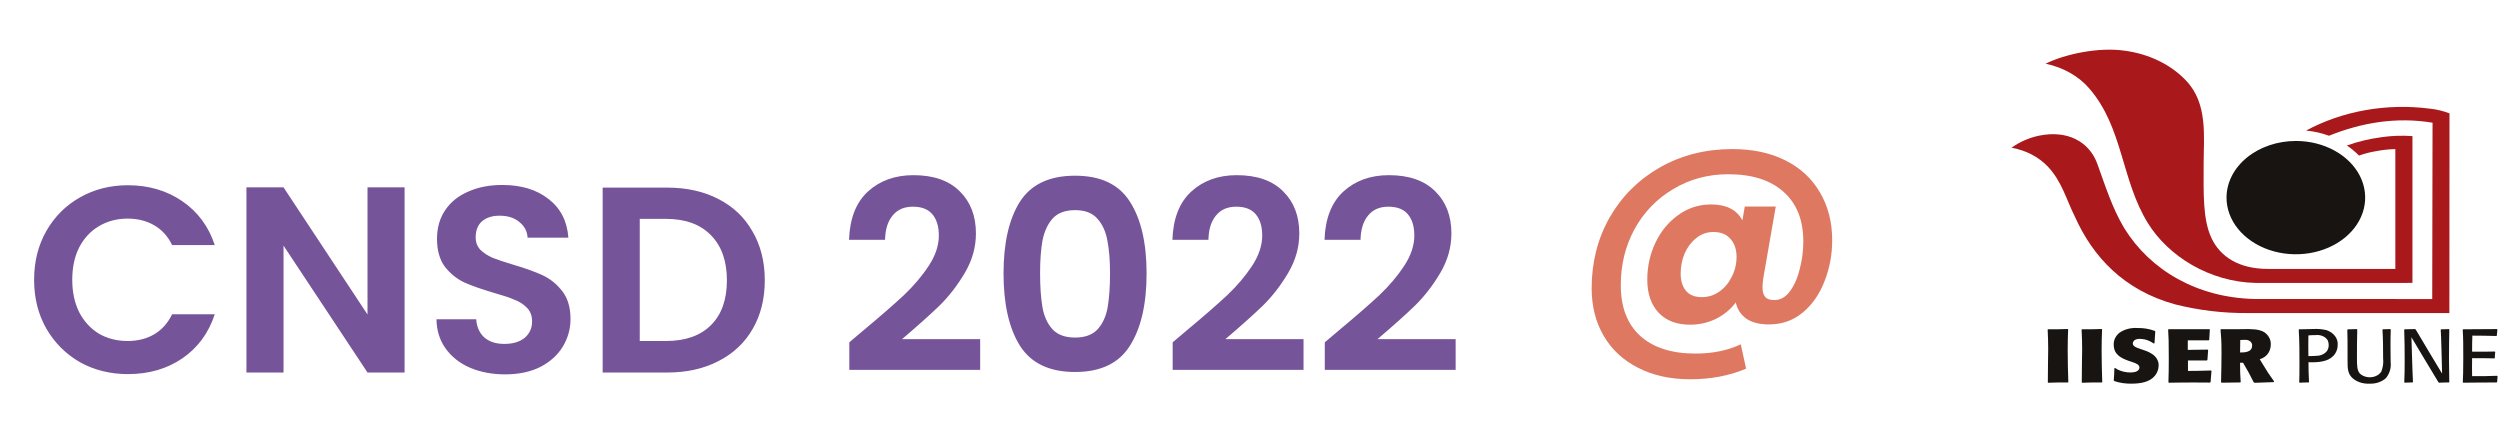 <svg width="302" height="54" viewBox="0 0 302 54" fill="none" xmlns="http://www.w3.org/2000/svg">
<path fill-rule="evenodd" clip-rule="evenodd" d="M277.338 17.028C278.994 17.028 280.613 17.429 281.991 18.181C283.368 18.933 284.442 20.002 285.076 21.252C285.71 22.503 285.876 23.879 285.553 25.206C285.23 26.534 284.432 27.753 283.261 28.71C282.09 29.668 280.597 30.32 278.973 30.584C277.348 30.848 275.664 30.712 274.134 30.195C272.604 29.677 271.295 28.799 270.375 27.674C269.455 26.549 268.963 25.226 268.963 23.872C268.968 22.058 269.851 20.319 271.421 19.037C272.99 17.754 275.118 17.032 277.338 17.028" fill="#171412"/>
<path fill-rule="evenodd" clip-rule="evenodd" d="M273.928 32.485C270.489 32.477 268.212 31.041 267.14 28.749C266.067 26.456 266.2 23.25 266.2 19.775C266.2 16.509 266.736 12.49 264.065 9.725C262.259 7.815 259.637 6.532 256.723 6.133C253.538 5.654 249.45 6.536 247.108 7.693C249.251 8.146 251.124 9.211 252.39 10.695C256.482 15.411 256.235 21.75 259.478 26.973C261.917 30.906 266.851 34.063 272.522 34.18L291.424 34.174V16.443C290.183 16.351 288.933 16.394 287.706 16.57C286.257 16.759 284.843 17.097 283.498 17.577C284.039 17.938 284.531 18.345 284.966 18.792C285.619 18.56 286.299 18.384 286.996 18.267C287.77 18.116 288.561 18.029 289.357 18.008V32.485" fill="#A9181B"/>
<path fill-rule="evenodd" clip-rule="evenodd" d="M271.507 37.816C268.534 37.84 265.574 37.484 262.735 36.763C256.528 35.048 252.816 31.002 250.657 26.196C249.641 24.173 249.077 21.935 247.417 20.165C246.326 18.989 244.762 18.166 243 17.841C243.943 17.155 245.069 16.659 246.289 16.394C249.691 15.685 252.367 17.06 253.361 19.803C254.311 22.425 255.162 25.158 256.616 27.573C259.749 32.634 265.381 35.953 272.341 36.117L293.813 36.125L293.852 14.824C289.488 14.09 285.226 14.824 281.348 16.398C280.468 16.076 279.534 15.865 278.578 15.773C282.982 13.394 288.318 12.45 293.532 13.126C294.353 13.213 295.152 13.405 295.899 13.697L295.884 37.818" fill="#A9181B"/>
<path fill-rule="evenodd" clip-rule="evenodd" d="M301.648 45.396C300.397 45.441 300.096 45.441 298.631 45.441C298.621 44.576 298.611 44.322 298.631 43.266C299.949 43.266 300.191 43.266 301.317 43.293L301.374 43.228C301.385 42.939 301.385 42.847 301.422 42.528L301.374 42.465C300.191 42.484 299.823 42.492 298.631 42.484C298.631 41.644 298.631 41.382 298.661 40.543C299.892 40.551 300.308 40.551 301.559 40.588L301.618 40.525C301.637 40.197 301.656 40.087 301.685 39.815L301.627 39.752C299.843 39.77 299.465 39.77 297.555 39.778L297.497 39.841C297.564 40.89 297.564 41.762 297.564 43.291C297.564 44.956 297.535 45.447 297.507 46.165L297.555 46.231C299.397 46.213 299.697 46.202 301.588 46.202L301.656 46.14C301.676 45.829 301.676 45.766 301.704 45.458L301.648 45.396ZM295.867 45.757C295.847 44.903 295.837 44.036 295.837 43.182C295.837 42.063 295.857 40.927 295.877 39.816L295.817 39.752C295.432 39.77 295.334 39.779 294.897 39.779L294.839 39.841C294.877 40.471 294.887 40.681 294.926 42.109L295.004 45.129L293.802 43.136C293.16 42.08 292.482 40.924 291.823 39.815L291.726 39.752C291.173 39.77 291.076 39.77 290.476 39.778L290.428 39.841C290.476 41.078 290.485 42.327 290.485 43.565C290.485 44.429 290.476 45.303 290.436 46.166L290.494 46.232C290.804 46.209 291.115 46.199 291.426 46.203L291.485 46.141C291.463 45.767 291.463 45.747 291.436 44.994C291.426 44.612 291.406 44.239 291.396 43.856L291.299 40.735L292.832 43.301C293.415 44.255 293.987 45.212 294.557 46.166L294.635 46.232C295.217 46.203 295.256 46.203 295.828 46.203L295.877 46.141L295.867 45.757ZM288.743 39.752C288.358 39.77 288.297 39.77 287.851 39.779L287.803 39.841C287.871 40.879 287.881 42.216 287.881 43.273C287.94 43.816 287.867 44.363 287.667 44.883C287.548 45.07 287.375 45.229 287.163 45.348C286.952 45.467 286.707 45.542 286.452 45.566C286.197 45.59 285.938 45.563 285.699 45.487C285.459 45.411 285.246 45.288 285.078 45.13C284.739 44.756 284.721 44.201 284.721 43.294C284.721 42.41 284.721 40.763 284.758 39.818L284.709 39.755C284.226 39.773 284.158 39.773 283.624 39.782L283.556 39.844C283.584 41.027 283.584 41.184 283.584 42.501V43.429C283.584 44.494 283.584 45.041 284.108 45.605C284.366 45.856 284.693 46.053 285.062 46.182C285.431 46.311 285.832 46.366 286.233 46.345C286.606 46.362 286.98 46.31 287.326 46.193C287.672 46.075 287.98 45.896 288.229 45.667C288.674 45.103 288.872 44.433 288.792 43.766L288.782 42.947C288.772 42.265 288.772 41.974 288.772 41.584C288.772 40.865 288.782 40.647 288.802 39.819L288.743 39.752ZM278.854 43.017C278.854 42.608 278.842 42.198 278.842 41.789C278.842 41.362 278.854 40.935 278.854 40.517C279.143 40.49 279.434 40.478 279.725 40.48C280.021 40.444 280.322 40.486 280.586 40.601C280.85 40.715 281.062 40.896 281.191 41.116C281.271 41.297 281.31 41.488 281.306 41.681C281.312 41.907 281.256 42.131 281.141 42.336C281.015 42.529 280.827 42.69 280.599 42.804C280.37 42.917 280.108 42.979 279.841 42.982C279.58 43.01 279.182 43.01 278.854 43.018V43.017ZM278.93 46.141C278.872 45.03 278.872 44.739 278.863 43.756C278.998 43.756 279.124 43.764 279.299 43.764C280.454 43.764 281.54 43.575 282.102 42.691C282.297 42.375 282.396 42.026 282.392 41.672C282.425 41.295 282.312 40.918 282.069 40.596C281.825 40.274 281.463 40.023 281.035 39.879C280.515 39.759 279.974 39.713 279.435 39.743L278.793 39.761C278.619 39.761 277.89 39.78 277.736 39.78L277.688 39.842C277.775 41.226 277.775 42.675 277.775 44.084C277.775 45.15 277.766 45.594 277.746 46.167L277.804 46.233C278.158 46.208 278.514 46.198 278.87 46.204L278.93 46.141Z" fill="#171412"/>
<path fill-rule="evenodd" clip-rule="evenodd" d="M270.623 41.064C270.751 41.064 271.039 41.056 271.169 41.056C271.287 41.043 271.408 41.052 271.521 41.083C271.634 41.114 271.738 41.166 271.823 41.234C271.908 41.303 271.973 41.386 272.013 41.478C272.053 41.57 272.067 41.669 272.054 41.766C272.054 42.595 271.004 42.586 270.601 42.577L270.623 41.064ZM270.961 43.817L271.649 45.021L272.241 46.168L272.36 46.243L274.67 46.16L274.713 46.077L273.97 45.011L272.976 43.397C273.214 43.326 273.432 43.217 273.618 43.076C273.803 42.935 273.952 42.766 274.057 42.577C274.228 42.274 274.314 41.944 274.309 41.611C274.324 41.335 274.264 41.059 274.131 40.805C273.999 40.551 273.798 40.325 273.543 40.142C272.91 39.732 271.914 39.741 270.833 39.759L270.264 39.77H268.294L268.239 39.815C268.316 40.662 268.359 41.191 268.359 42.647C268.359 43.824 268.327 45 268.304 46.177L268.359 46.229L270.612 46.2L270.676 46.148C270.612 45.155 270.599 44.917 270.599 43.823L270.961 43.817ZM266.579 43.543L266.655 43.49L266.742 42.296L266.678 42.231L264.284 42.267V41.109H266.809L266.873 41.064L266.949 39.805L266.895 39.77H261.977L261.912 39.823C261.966 40.751 261.989 41.125 261.989 43.314C261.989 44.553 261.978 45.118 261.946 46.166L261.999 46.232C263.037 46.223 263.661 46.203 264.864 46.203C265.191 46.203 265.442 46.215 266.94 46.215L267.039 46.158L267.147 44.809L267.083 44.754C265.957 44.791 265.157 44.809 264.306 44.809V43.541L266.579 43.543ZM255.416 44.482C255.406 45.148 255.394 45.256 255.34 45.951L255.428 46.041C256.073 46.254 256.765 46.358 257.461 46.345C258.565 46.345 259.68 46.168 260.325 45.376C260.604 45.019 260.756 44.606 260.763 44.182C260.775 43.94 260.724 43.698 260.615 43.472C260.506 43.246 260.34 43.042 260.129 42.871C259.792 42.622 259.4 42.427 258.973 42.297L258.372 42.088C258.131 42.005 257.64 41.841 257.64 41.493C257.642 41.414 257.665 41.335 257.706 41.263C257.748 41.191 257.807 41.126 257.88 41.074C258.065 40.968 258.29 40.919 258.514 40.938C258.926 40.945 259.329 41.038 259.683 41.21C259.853 41.294 260.014 41.389 260.165 41.493L260.264 41.456L260.358 40.033L260.313 39.98C259.66 39.732 258.946 39.61 258.226 39.624C257.834 39.596 257.439 39.631 257.063 39.728C256.688 39.825 256.34 39.981 256.039 40.189C255.802 40.38 255.618 40.609 255.497 40.862C255.376 41.115 255.322 41.386 255.339 41.657C255.339 42.906 256.366 43.299 257.122 43.582L257.667 43.763C257.995 43.883 258.444 44.037 258.444 44.393C258.444 44.55 258.346 44.995 257.362 44.995C256.793 44.997 256.236 44.865 255.757 44.613C255.673 44.566 255.592 44.513 255.516 44.456L255.416 44.482ZM253.952 46.161C253.91 44.885 253.874 43.582 253.874 42.297C253.874 41.248 253.897 40.7 253.931 39.789L253.887 39.744C252.815 39.78 252.586 39.78 251.512 39.772L251.458 39.817C251.501 40.791 251.523 41.385 251.523 42.187C251.523 42.707 251.511 43.226 251.5 43.746C251.489 44.557 251.478 45.368 251.478 46.189L251.522 46.235C252.605 46.198 252.867 46.198 253.906 46.206L253.952 46.161ZM249.853 46.161C249.81 44.885 249.777 43.582 249.777 42.297C249.777 41.248 249.799 40.7 249.831 39.789L249.788 39.744C248.716 39.78 248.488 39.78 247.413 39.772L247.358 39.817C247.401 40.791 247.422 41.385 247.422 42.187C247.422 42.707 247.412 43.226 247.4 43.746C247.389 44.557 247.378 45.368 247.378 46.189L247.421 46.235C248.504 46.198 248.766 46.198 249.805 46.206L249.853 46.161Z" fill="#171412"/>
<g filter="url(#filter0_d_44_376)">
<path d="M4.12 29.8C4.12 27.603 4.611 25.64 5.592 23.912C6.595 22.163 7.949 20.808 9.656 19.848C11.384 18.867 13.315 18.376 15.448 18.376C17.944 18.376 20.131 19.016 22.008 20.296C23.885 21.576 25.197 23.347 25.944 25.608H20.792C20.28 24.541 19.555 23.741 18.616 23.208C17.699 22.675 16.632 22.408 15.416 22.408C14.115 22.408 12.952 22.717 11.928 23.336C10.925 23.933 10.136 24.787 9.56 25.896C9.005 27.005 8.728 28.307 8.728 29.8C8.728 31.272 9.005 32.573 9.56 33.704C10.136 34.813 10.925 35.677 11.928 36.296C12.952 36.893 14.115 37.192 15.416 37.192C16.632 37.192 17.699 36.925 18.616 36.392C19.555 35.837 20.28 35.027 20.792 33.96H25.944C25.197 36.243 23.885 38.024 22.008 39.304C20.152 40.563 17.965 41.192 15.448 41.192C13.315 41.192 11.384 40.712 9.656 39.752C7.949 38.771 6.595 37.416 5.592 35.688C4.611 33.96 4.12 31.997 4.12 29.8ZM48.874 41H44.395L34.251 25.672V41H29.77V18.632H34.251L44.395 33.992V18.632H48.874V41ZM61.014 41.224C59.456 41.224 58.048 40.957 56.79 40.424C55.552 39.891 54.571 39.123 53.846 38.12C53.12 37.117 52.747 35.933 52.726 34.568H57.526C57.59 35.485 57.91 36.211 58.486 36.744C59.083 37.277 59.894 37.544 60.918 37.544C61.963 37.544 62.784 37.299 63.382 36.808C63.979 36.296 64.278 35.635 64.278 34.824C64.278 34.163 64.075 33.619 63.67 33.192C63.264 32.765 62.752 32.435 62.134 32.2C61.536 31.944 60.704 31.667 59.638 31.368C58.187 30.941 57.003 30.525 56.086 30.12C55.19 29.693 54.411 29.064 53.75 28.232C53.11 27.379 52.79 26.248 52.79 24.84C52.79 23.517 53.12 22.365 53.782 21.384C54.443 20.403 55.371 19.656 56.566 19.144C57.76 18.611 59.126 18.344 60.662 18.344C62.966 18.344 64.832 18.909 66.262 20.04C67.712 21.149 68.512 22.707 68.662 24.712H63.734C63.691 23.944 63.36 23.315 62.742 22.824C62.144 22.312 61.344 22.056 60.342 22.056C59.467 22.056 58.763 22.28 58.23 22.728C57.718 23.176 57.462 23.827 57.462 24.68C57.462 25.277 57.654 25.779 58.038 26.184C58.443 26.568 58.934 26.888 59.51 27.144C60.107 27.379 60.939 27.656 62.006 27.976C63.456 28.403 64.64 28.829 65.558 29.256C66.475 29.683 67.264 30.323 67.926 31.176C68.587 32.029 68.918 33.149 68.918 34.536C68.918 35.731 68.608 36.84 67.99 37.864C67.371 38.888 66.464 39.709 65.27 40.328C64.075 40.925 62.656 41.224 61.014 41.224ZM80.61 18.664C82.956 18.664 85.015 19.123 86.786 20.04C88.578 20.957 89.954 22.269 90.914 23.976C91.895 25.661 92.386 27.624 92.386 29.864C92.386 32.104 91.895 34.067 90.914 35.752C89.954 37.416 88.578 38.707 86.786 39.624C85.015 40.541 82.956 41 80.61 41H72.802V18.664H80.61ZM80.45 37.192C82.796 37.192 84.61 36.552 85.89 35.272C87.17 33.992 87.81 32.189 87.81 29.864C87.81 27.539 87.17 25.725 85.89 24.424C84.61 23.101 82.796 22.44 80.45 22.44H77.282V37.192H80.45ZM104.26 35.944C106.308 34.237 107.94 32.819 109.156 31.688C110.372 30.536 111.386 29.341 112.196 28.104C113.007 26.867 113.412 25.651 113.412 24.456C113.412 23.368 113.156 22.515 112.644 21.896C112.132 21.277 111.343 20.968 110.276 20.968C109.21 20.968 108.388 21.331 107.812 22.056C107.236 22.76 106.938 23.731 106.916 24.968H102.564C102.65 22.408 103.407 20.467 104.836 19.144C106.287 17.821 108.122 17.16 110.34 17.16C112.772 17.16 114.639 17.811 115.94 19.112C117.242 20.392 117.892 22.088 117.892 24.2C117.892 25.864 117.444 27.453 116.548 28.968C115.652 30.483 114.628 31.805 113.476 32.936C112.324 34.045 110.82 35.389 108.964 36.968H118.404V40.68H102.596V37.352L104.26 35.944ZM121.227 29.032C121.227 25.341 121.889 22.451 123.211 20.36C124.555 18.269 126.774 17.224 129.867 17.224C132.961 17.224 135.169 18.269 136.491 20.36C137.835 22.451 138.507 25.341 138.507 29.032C138.507 32.744 137.835 35.656 136.491 37.768C135.169 39.88 132.961 40.936 129.867 40.936C126.774 40.936 124.555 39.88 123.211 37.768C121.889 35.656 121.227 32.744 121.227 29.032ZM134.091 29.032C134.091 27.453 133.985 26.131 133.771 25.064C133.579 23.976 133.174 23.091 132.555 22.408C131.958 21.725 131.062 21.384 129.867 21.384C128.673 21.384 127.766 21.725 127.147 22.408C126.55 23.091 126.145 23.976 125.931 25.064C125.739 26.131 125.643 27.453 125.643 29.032C125.643 30.653 125.739 32.019 125.931 33.128C126.123 34.216 126.529 35.101 127.147 35.784C127.766 36.445 128.673 36.776 129.867 36.776C131.062 36.776 131.969 36.445 132.587 35.784C133.206 35.101 133.611 34.216 133.803 33.128C133.995 32.019 134.091 30.653 134.091 29.032ZM143.323 35.944C145.371 34.237 147.003 32.819 148.219 31.688C149.435 30.536 150.448 29.341 151.259 28.104C152.069 26.867 152.475 25.651 152.475 24.456C152.475 23.368 152.219 22.515 151.707 21.896C151.195 21.277 150.405 20.968 149.339 20.968C148.272 20.968 147.451 21.331 146.875 22.056C146.299 22.76 146 23.731 145.979 24.968H141.627C141.712 22.408 142.469 20.467 143.899 19.144C145.349 17.821 147.184 17.16 149.403 17.16C151.835 17.16 153.701 17.811 155.003 19.112C156.304 20.392 156.955 22.088 156.955 24.2C156.955 25.864 156.507 27.453 155.611 28.968C154.715 30.483 153.691 31.805 152.539 32.936C151.387 34.045 149.883 35.389 148.027 36.968H157.467V40.68H141.659V37.352L143.323 35.944ZM161.698 35.944C163.746 34.237 165.378 32.819 166.594 31.688C167.81 30.536 168.823 29.341 169.634 28.104C170.444 26.867 170.85 25.651 170.85 24.456C170.85 23.368 170.594 22.515 170.082 21.896C169.57 21.277 168.78 20.968 167.714 20.968C166.647 20.968 165.826 21.331 165.25 22.056C164.674 22.76 164.375 23.731 164.354 24.968H160.002C160.087 22.408 160.844 20.467 162.274 19.144C163.724 17.821 165.559 17.16 167.778 17.16C170.21 17.16 172.076 17.811 173.378 19.112C174.679 20.392 175.33 22.088 175.33 24.2C175.33 25.864 174.882 27.453 173.986 28.968C173.09 30.483 172.066 31.805 170.914 32.936C169.762 34.045 168.258 35.389 166.402 36.968H175.842V40.68H160.034V37.352L161.698 35.944Z" fill="#76549A"/>
</g>
<g filter="url(#filter1_d_44_376)">
<path d="M209.264 14.008C211.739 14.008 213.883 14.467 215.696 15.384C217.509 16.301 218.896 17.592 219.856 19.256C220.837 20.92 221.328 22.84 221.328 25.016C221.328 26.765 221.019 28.419 220.4 29.976C219.803 31.533 218.928 32.792 217.776 33.752C216.624 34.712 215.259 35.192 213.68 35.192C212.571 35.192 211.675 34.968 210.992 34.52C210.309 34.051 209.872 33.389 209.68 32.536C209.061 33.368 208.261 34.029 207.28 34.52C206.299 34.989 205.264 35.224 204.176 35.224C202.555 35.224 201.285 34.744 200.368 33.784C199.451 32.803 198.992 31.469 198.992 29.784C198.992 28.184 199.323 26.691 199.984 25.304C200.645 23.917 201.563 22.808 202.736 21.976C203.909 21.123 205.232 20.696 206.704 20.696C208.539 20.696 209.797 21.336 210.48 22.616L210.768 20.952H214.512L213.008 29.592C212.944 29.997 212.912 30.371 212.912 30.712C212.912 31.224 213.019 31.608 213.232 31.864C213.445 32.12 213.808 32.248 214.32 32.248C215.088 32.248 215.728 31.885 216.24 31.16C216.773 30.435 217.168 29.528 217.424 28.44C217.701 27.352 217.84 26.264 217.84 25.176C217.84 22.595 217.051 20.6 215.472 19.192C213.893 17.763 211.664 17.048 208.784 17.048C206.331 17.048 204.112 17.645 202.128 18.84C200.144 20.013 198.587 21.624 197.456 23.672C196.347 25.699 195.792 27.96 195.792 30.456C195.792 33.101 196.571 35.139 198.128 36.568C199.707 37.997 201.936 38.712 204.816 38.712C206.885 38.712 208.709 38.339 210.288 37.592L210.928 40.536C208.901 41.389 206.651 41.816 204.176 41.816C201.787 41.816 199.696 41.357 197.904 40.44C196.112 39.544 194.725 38.264 193.744 36.6C192.763 34.936 192.272 33.005 192.272 30.808C192.272 27.672 192.997 24.824 194.448 22.264C195.92 19.704 197.947 17.688 200.528 16.216C203.131 14.744 206.043 14.008 209.264 14.008ZM205.584 31.896C206.352 31.896 207.056 31.672 207.696 31.224C208.336 30.776 208.837 30.179 209.2 29.432C209.584 28.685 209.776 27.885 209.776 27.032C209.776 26.136 209.531 25.411 209.04 24.856C208.549 24.301 207.867 24.024 206.992 24.024C206.203 24.024 205.509 24.269 204.912 24.76C204.315 25.229 203.845 25.848 203.504 26.616C203.184 27.384 203.024 28.195 203.024 29.048C203.024 29.923 203.237 30.616 203.664 31.128C204.091 31.64 204.731 31.896 205.584 31.896Z" fill="#DF7861"/>
</g>
<defs>
<filter id="filter0_d_44_376" x="0.12" y="17.16" width="179.722" height="32.064" filterUnits="userSpaceOnUse" color-interpolation-filters="sRGB">
<feFlood flood-opacity="0" result="BackgroundImageFix"/>
<feColorMatrix in="SourceAlpha" type="matrix" values="0 0 0 0 0 0 0 0 0 0 0 0 0 0 0 0 0 0 127 0" result="hardAlpha"/>
<feOffset dy="4"/>
<feGaussianBlur stdDeviation="2"/>
<feComposite in2="hardAlpha" operator="out"/>
<feColorMatrix type="matrix" values="0 0 0 0 0 0 0 0 0 0 0 0 0 0 0 0 0 0 0.25 0"/>
<feBlend mode="normal" in2="BackgroundImageFix" result="effect1_dropShadow_44_376"/>
<feBlend mode="normal" in="SourceGraphic" in2="effect1_dropShadow_44_376" result="shape"/>
</filter>
<filter id="filter1_d_44_376" x="188.272" y="14.008" width="37.056" height="35.808" filterUnits="userSpaceOnUse" color-interpolation-filters="sRGB">
<feFlood flood-opacity="0" result="BackgroundImageFix"/>
<feColorMatrix in="SourceAlpha" type="matrix" values="0 0 0 0 0 0 0 0 0 0 0 0 0 0 0 0 0 0 127 0" result="hardAlpha"/>
<feOffset dy="4"/>
<feGaussianBlur stdDeviation="2"/>
<feComposite in2="hardAlpha" operator="out"/>
<feColorMatrix type="matrix" values="0 0 0 0 0 0 0 0 0 0 0 0 0 0 0 0 0 0 0.25 0"/>
<feBlend mode="normal" in2="BackgroundImageFix" result="effect1_dropShadow_44_376"/>
<feBlend mode="normal" in="SourceGraphic" in2="effect1_dropShadow_44_376" result="shape"/>
</filter>
</defs>
</svg>

